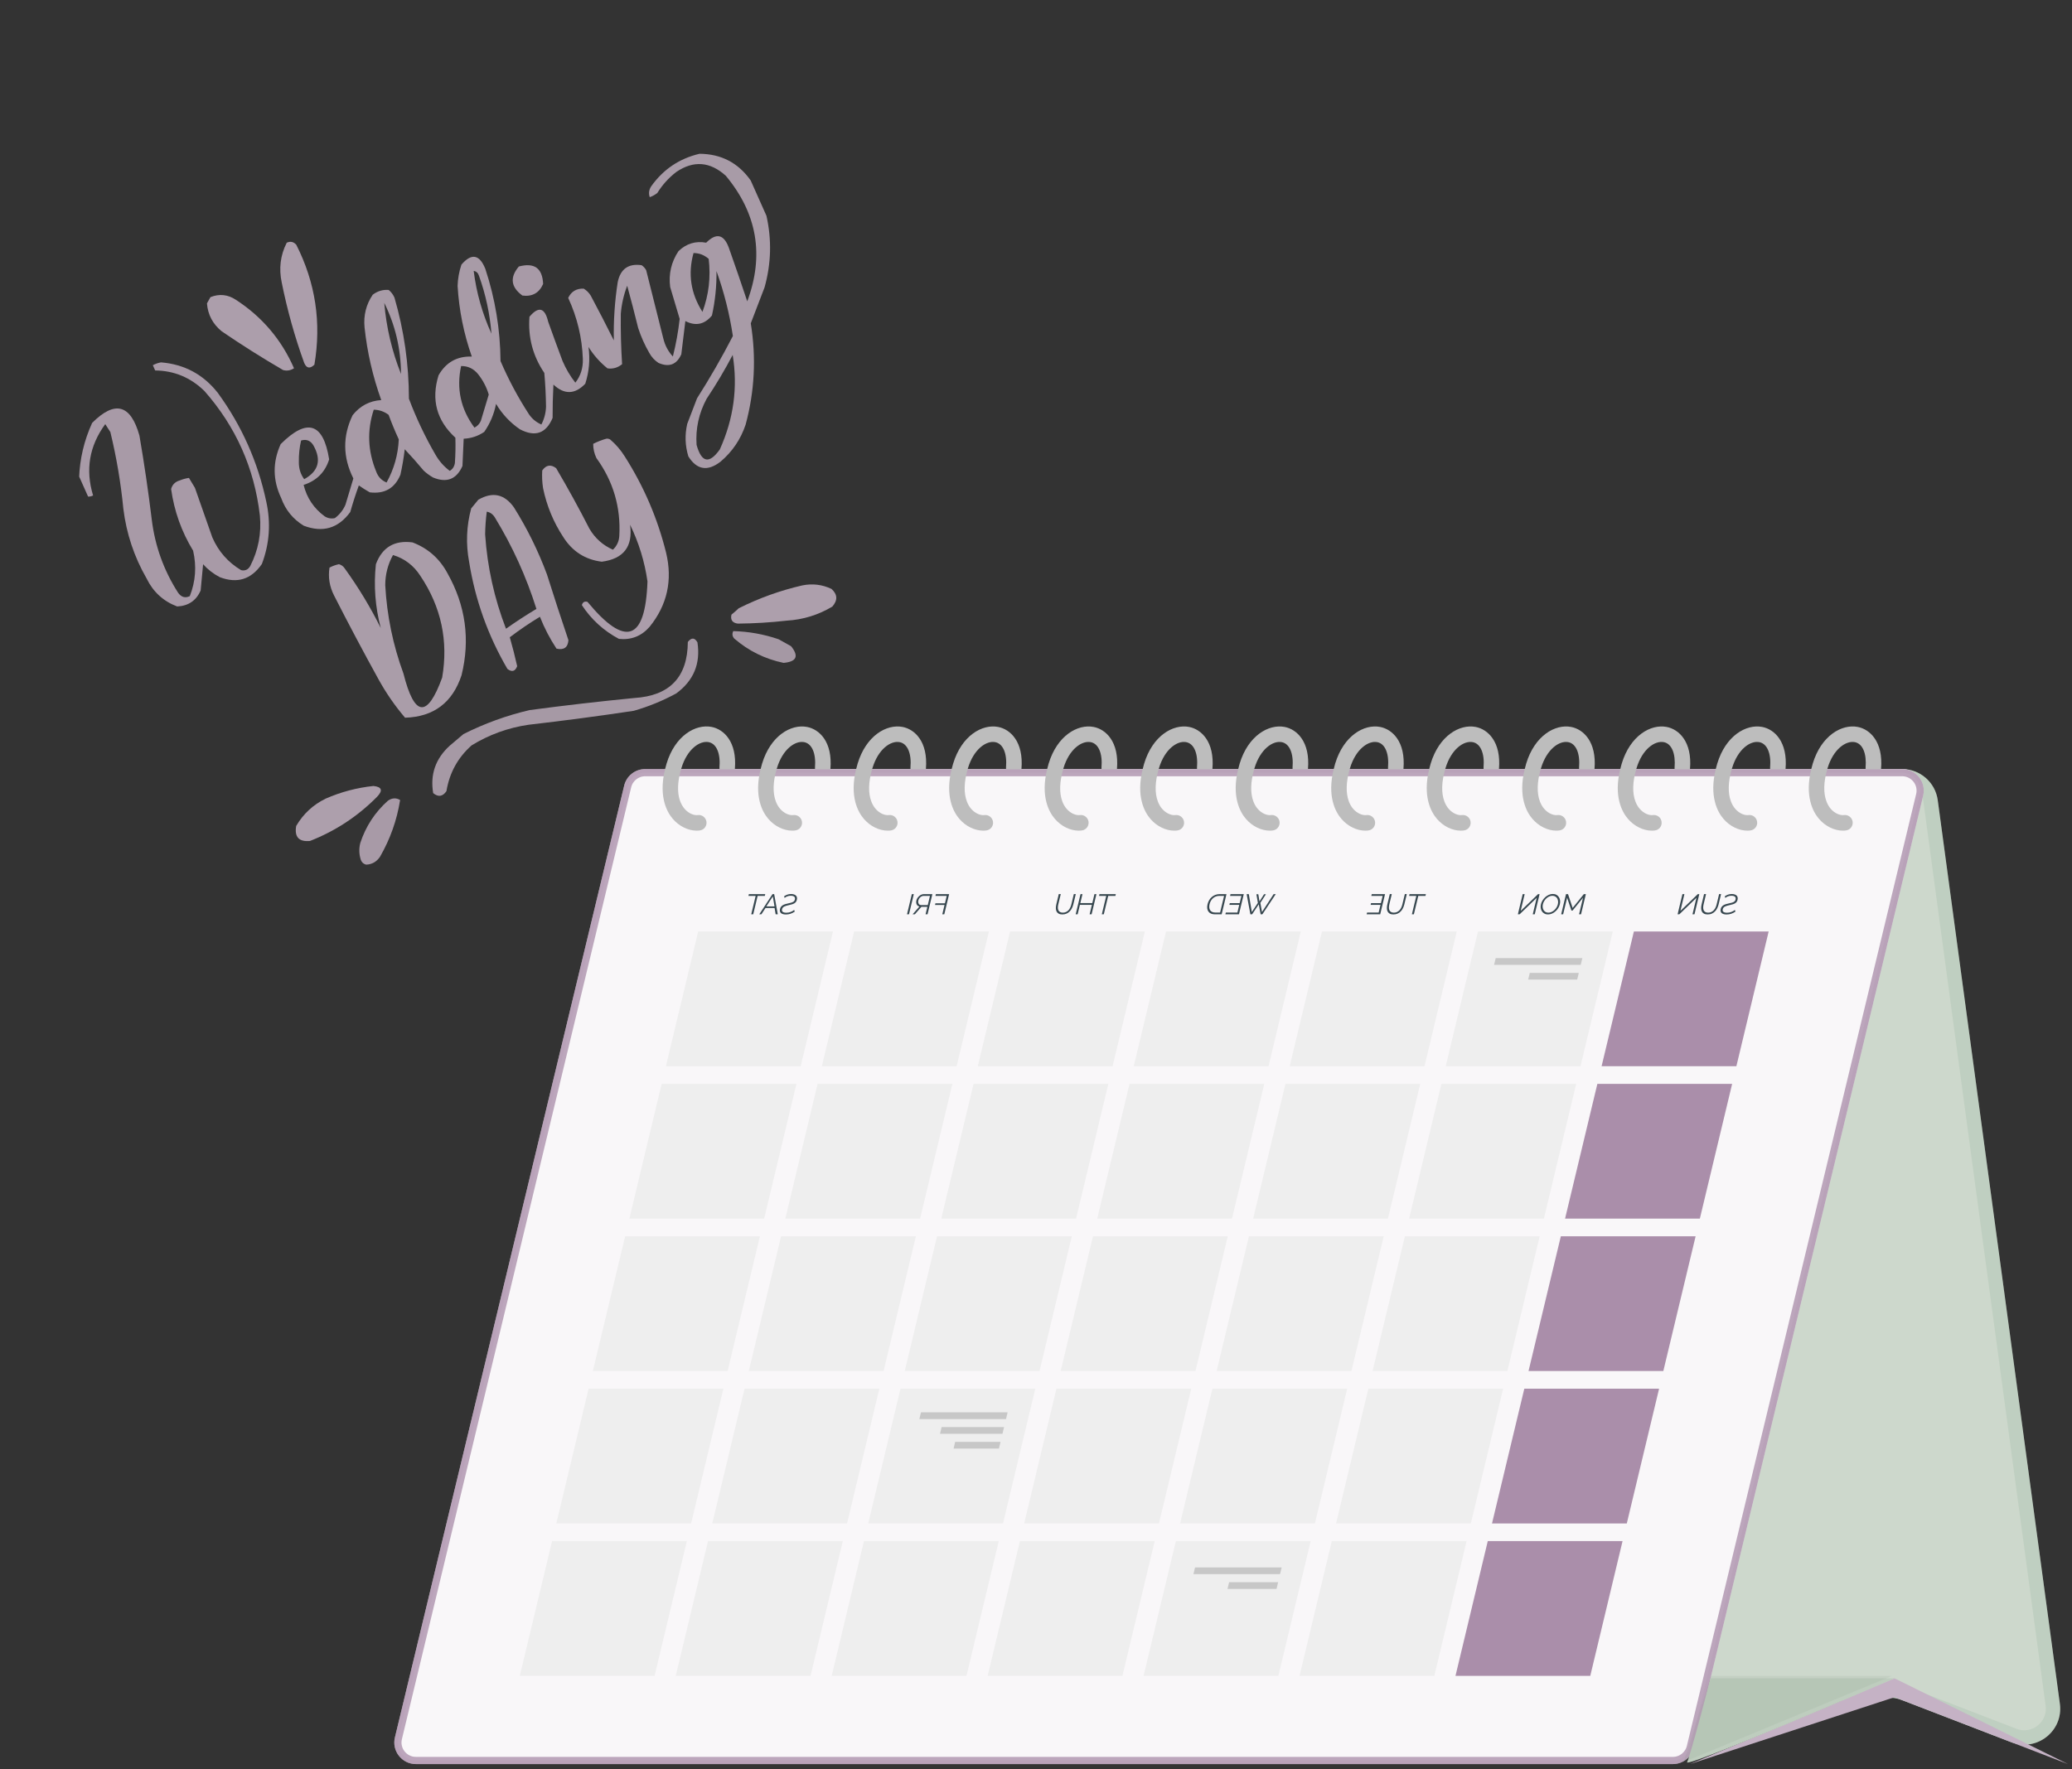 <svg width="288" height="246" viewBox="0 0 288 246" fill="none" xmlns="http://www.w3.org/2000/svg">
<rect x="0" y="0" width="288" height="246" fill="#333333" stroke="none"/>
<g clip-path="url(#clip0_698_18596)">
<path opacity="0.921" fill-rule="evenodd" clip-rule="evenodd" d="M39.855 33.747C40.359 33.511 40.801 33.605 41.181 34.029C43.852 39.295 44.692 44.852 43.701 50.702C43.084 51.301 42.611 51.221 42.283 50.461C40.965 46.816 39.924 43.094 39.162 39.296C38.741 37.329 38.972 35.479 39.855 33.747Z" fill="#B6A7B5"/>
<path opacity="0.923" fill-rule="evenodd" clip-rule="evenodd" d="M29.252 41.312C30.495 40.817 31.68 40.944 32.806 41.693C36.452 44.072 39.139 47.242 40.866 51.202C40.381 51.515 39.871 51.597 39.338 51.446C36.438 49.757 33.601 47.965 30.826 46.069C29.577 45.056 28.891 43.761 28.767 42.183C28.939 41.884 29.101 41.593 29.252 41.312Z" fill="#B6A7B5"/>
<path opacity="0.888" fill-rule="evenodd" clip-rule="evenodd" d="M12.13 69.034C11.752 68.184 11.373 67.334 10.994 66.484C11.084 63.813 11.689 61.25 12.807 58.797C15.974 55.629 18.165 56.217 19.381 60.561C20.048 64.441 20.619 68.335 21.095 72.244C21.544 75.912 22.763 79.299 24.751 82.406C25.2 83.033 25.743 83.191 26.382 82.88C27.188 80.831 27.34 78.725 26.841 76.561C25.231 73.917 24.212 71.06 23.784 67.988C23.954 67.372 24.359 66.973 24.997 66.792C25.408 66.623 25.83 66.508 26.262 66.446C26.54 66.905 26.817 67.364 27.094 67.823C27.895 70.122 28.701 72.419 29.512 74.715C30.363 76.666 31.695 78.184 33.506 79.267C34.06 79.397 34.485 79.207 34.781 78.699C35.908 76.496 36.354 74.15 36.12 71.66C35.352 65.082 32.781 59.314 28.406 54.354C26.483 52.485 24.203 51.536 21.568 51.507C21.46 51.264 21.351 51.021 21.243 50.778C21.599 50.584 21.977 50.452 22.377 50.382C25.622 50.643 28.253 52.054 30.269 54.615C33.593 59.17 35.84 64.21 37.009 69.735C37.666 72.703 37.464 75.596 36.401 78.413C34.929 80.555 32.983 81.168 30.561 80.252C29.679 79.797 28.902 79.197 28.23 78.453C28.117 79.668 28.003 80.883 27.89 82.098C27.275 83.506 26.186 84.246 24.622 84.319C22.704 83.596 21.288 82.297 20.375 80.426C18.643 77.41 17.566 74.178 17.144 70.729C16.792 67.128 16.191 63.575 15.34 60.069C15.104 59.702 14.867 59.334 14.63 58.967C12.413 62.002 11.85 65.31 12.94 68.891C12.68 69.022 12.41 69.07 12.13 69.034Z" fill="#B6A7B5"/>
<path opacity="0.889" fill-rule="evenodd" clip-rule="evenodd" d="M104.343 25.088C105.074 26.728 105.805 28.367 106.536 30.007C107.281 33.332 107.194 36.646 106.273 39.95C105.634 41.618 104.995 43.286 104.355 44.954C105.126 49.72 104.888 54.412 103.642 59.029C102.959 61.076 101.796 62.795 100.154 64.187C98.35 65.579 96.858 65.334 95.678 63.453C95.225 61.957 95.173 60.452 95.521 58.937C95.976 57.752 96.43 56.567 96.884 55.381C98.675 52.569 100.336 49.682 101.866 46.719C101.4 43.622 100.641 40.612 99.588 37.69C99.615 39.785 99.405 41.844 98.957 43.867C97.925 45.117 96.694 45.375 95.262 44.64C95.075 46.18 94.888 47.719 94.7 49.258C94.054 50.7 92.994 51.1 91.522 50.456C90.981 50.098 90.555 49.633 90.245 49.06C89.609 47.961 89.095 46.807 88.702 45.599C88.217 43.623 87.708 41.666 87.177 39.728C86.695 40.984 86.4 42.281 86.29 43.617C86.26 45.962 86.32 48.301 86.47 50.634C85.858 51.13 85.18 51.324 84.436 51.214C83.39 50.375 82.511 49.384 81.8 48.24C82.035 49.987 81.885 51.692 81.35 53.353C79.913 54.852 78.439 54.891 76.925 53.47C76.843 55.009 76.804 56.554 76.809 58.107C75.903 60.268 74.392 60.796 72.274 59.692C70.911 58.763 69.803 57.583 68.949 56.152C68.668 57.583 68.12 58.883 67.303 60.052C66.438 60.636 65.486 60.952 64.449 60.997C64.393 62.252 64.337 63.514 64.281 64.784C63.46 66.642 62.097 67.177 60.192 66.388C59.727 66.122 59.295 65.805 58.895 65.438C58.041 64.411 57.162 63.419 56.259 62.464C56.117 63.657 55.916 64.838 55.656 66.008C54.87 67.89 53.45 68.705 51.396 68.453C50.873 68.159 50.367 67.839 49.876 67.493C49.433 68.713 49.036 69.946 48.685 71.19C47.021 73.462 44.865 74.095 42.217 73.091C40.727 72.182 39.682 70.9 39.084 69.247C37.9 66.754 37.877 64.253 39.015 61.744C42.697 58.078 44.942 58.788 45.751 63.873C45.187 65.658 44.004 66.84 42.201 67.421C42.649 69.227 43.626 70.684 45.132 71.792C45.581 72.067 46.054 72.147 46.55 72.033C47.203 71.543 47.691 70.924 48.016 70.178C48.382 68.96 48.749 67.741 49.115 66.522C47.641 63.573 47.608 60.64 49.014 57.723C50.041 56.432 51.367 55.732 52.991 55.623C51.812 52.343 51.038 48.976 50.671 45.52C50.509 43.849 50.889 42.333 51.81 40.973C52.475 40.468 53.214 40.248 54.027 40.312C54.376 40.601 54.643 40.955 54.828 41.374C56.165 45.967 56.835 50.654 56.839 55.436C57.851 58.122 59.076 60.706 60.513 63.188C61.023 64.088 61.689 64.847 62.51 65.464C62.903 65.246 63.142 64.885 63.228 64.38C63.31 63.204 63.332 62.029 63.295 60.856C60.688 58.465 59.909 55.573 60.956 52.181C61.985 50.378 63.526 49.509 65.58 49.574C64.461 46.39 63.803 43.117 63.605 39.755C63.635 38.737 63.813 37.748 64.138 36.788C65.54 35.165 66.647 35.362 67.46 37.381C68.832 41.546 69.536 45.818 69.57 50.197C70.678 52.776 71.997 55.246 73.528 57.605C73.971 58.246 74.545 58.718 75.251 59.02C75.651 58.24 75.866 57.416 75.896 56.549C75.876 54.98 75.797 53.414 75.658 51.851C74.06 49.483 73.372 46.879 73.594 44.037C74.865 42.535 75.733 42.767 76.196 44.733C76.846 46.553 77.51 48.368 78.187 50.178C78.65 51.269 79.245 52.277 79.972 53.203C80.707 52.266 81.053 51.165 81.012 49.901C80.906 46.943 80.228 44.116 78.977 41.418C79.409 40.522 80.127 40.092 81.132 40.13C81.539 40.374 81.867 40.701 82.116 41.111C83.214 43.167 84.283 45.238 85.322 47.325C85.264 44.599 85.444 41.898 85.86 39.224C86.243 37.394 87.349 36.609 89.178 36.871C89.449 37.05 89.662 37.282 89.817 37.569C90.614 40.743 91.41 43.918 92.207 47.094C92.436 48.037 92.876 48.86 93.526 49.563C93.96 47.844 94.275 46.102 94.472 44.337C94.041 42.859 93.6 41.381 93.151 39.904C92.918 38.087 93.304 36.423 94.31 34.911C95.403 33.865 96.685 33.475 98.156 33.742C99.56 32.342 100.606 32.568 101.296 34.417C102.178 36.91 103.035 39.403 103.866 41.897C106.244 35.509 105.252 29.691 100.89 24.444C98.695 22.458 96.397 22.282 93.994 23.915C92.938 24.732 92.061 25.705 91.364 26.834C91.045 27.085 90.694 27.277 90.312 27.413C90.132 26.889 90.199 26.387 90.513 25.904C92.191 23.546 94.431 22.039 97.231 21.38C100.245 21.402 102.616 22.638 104.343 25.088ZM53.412 42.115C54.938 45.187 55.714 48.48 55.741 51.995C54.476 48.821 53.7 45.527 53.412 42.115ZM65.841 37.666C66.199 37.723 66.442 37.942 66.57 38.324C67.507 40.937 68.088 43.626 68.311 46.392C67.044 43.61 66.221 40.701 65.841 37.666ZM96.396 35.182C97.188 35.183 97.89 35.453 98.503 35.99C98.808 38.537 98.52 40.995 97.64 43.362C96.012 40.809 95.597 38.083 96.396 35.182ZM64.094 50.892C65.046 50.881 65.833 51.258 66.454 52.023C67.13 52.874 67.624 53.819 67.935 54.857C67.569 56.076 67.202 57.295 66.836 58.513C66.65 58.937 66.353 59.251 65.946 59.456C64.034 56.873 63.416 54.018 64.094 50.892ZM41.85 61.245C42.612 61.018 43.196 61.267 43.602 61.992C44.697 63.992 44.257 65.535 42.281 66.621C41.771 65.925 41.524 65.126 41.539 64.222C41.524 63.205 41.627 62.213 41.85 61.245ZM51.95 56.961C52.71 56.975 53.399 57.214 54.016 57.677C54.435 58.82 54.905 59.957 55.428 61.088C55.333 63.217 54.768 65.216 53.733 67.084C53.027 66.795 52.544 66.282 52.283 65.546C51.116 62.7 51.005 59.838 51.95 56.961ZM101.839 49.351C102.574 53.843 101.978 58.221 100.051 62.486C98.586 64.545 97.509 64.333 96.821 61.852C96.669 59.59 97.136 57.453 98.221 55.441C99.541 53.462 100.747 51.433 101.839 49.351Z" fill="#B6A7B5"/>
<path opacity="0.894" fill-rule="evenodd" clip-rule="evenodd" d="M72.118 37.052C74.273 36.477 75.397 37.285 75.492 39.478C74.944 40.733 73.982 41.271 72.608 41.091C71.003 39.91 70.84 38.563 72.118 37.052Z" fill="#B6A7B5"/>
<path opacity="0.91" fill-rule="evenodd" clip-rule="evenodd" d="M82.453 61.706C83.049 61.404 83.67 61.163 84.315 60.985C84.487 60.975 84.649 61.012 84.801 61.095C85.602 61.778 86.281 62.567 86.839 63.462C89.485 67.612 91.4 72.072 92.585 76.842C93.505 80.678 92.743 84.112 90.298 87.142C89.16 88.443 87.737 89.005 86.027 88.827C83.914 87.703 82.198 86.139 80.878 84.135C80.99 83.718 81.25 83.565 81.657 83.678C86.93 90.055 89.71 89.107 89.997 80.834C89.603 78.081 88.796 75.456 87.579 72.959C87.997 75.986 86.686 77.698 83.646 78.097C81.35 77.811 79.57 76.675 78.306 74.691C76.93 72.599 75.989 70.325 75.483 67.87C75.356 67.052 75.318 66.231 75.369 65.409C75.915 64.638 76.56 64.532 77.303 65.093C78.928 67.851 80.47 70.657 81.929 73.512C82.716 74.842 83.804 75.813 85.193 76.425C85.745 75.903 86.042 75.262 86.082 74.5C86.301 70.518 85.24 66.915 82.9 63.69C82.596 63.055 82.446 62.393 82.453 61.706Z" fill="#B6A7B5"/>
<path opacity="0.908" fill-rule="evenodd" clip-rule="evenodd" d="M66.484 69.479C68.466 68.331 70.117 68.687 71.436 70.547C73.281 73.491 74.811 76.594 76.023 79.857C76.987 82.918 77.983 85.968 79.01 89.007C78.936 90.019 78.382 90.411 77.351 90.184C76.43 88.79 75.662 87.312 75.047 85.751C73.603 86.629 72.206 87.579 70.859 88.601C71.239 89.924 71.581 91.264 71.886 92.62C71.609 93.352 71.157 93.481 70.53 93.006C67.83 88.379 66.056 83.419 65.207 78.128C64.738 75.615 64.834 73.134 65.493 70.686C65.836 70.268 66.166 69.866 66.484 69.479ZM67.66 71.139C68.13 71.223 68.505 71.493 68.785 71.947C71.229 75.945 73.155 80.182 74.56 84.658C73.115 85.523 71.705 86.443 70.331 87.417C68.701 83.188 67.734 78.814 67.431 74.298C67.448 73.231 67.524 72.178 67.66 71.139Z" fill="#B6A7B5"/>
<path opacity="0.913" fill-rule="evenodd" clip-rule="evenodd" d="M45.798 78.919C46.214 78.698 46.653 78.539 47.114 78.442C47.463 78.542 47.736 78.748 47.935 79.058C49.823 81.673 51.487 84.425 52.926 87.315C52.154 84.4 51.928 81.443 52.247 78.446C53.125 76.092 54.821 75.081 57.337 75.413C59.48 76.231 61.098 77.657 62.192 79.691C64.722 84.182 65.375 88.913 64.152 93.884C62.889 97.7 60.272 99.667 56.301 99.786C54.892 98.131 53.661 96.35 52.61 94.444C50.484 90.593 48.425 86.707 46.43 82.786C45.801 81.546 45.591 80.257 45.798 78.919ZM54.625 77.168C56.229 77.653 57.495 78.617 58.426 80.059C61.326 84.384 62.337 89.101 61.459 94.211C59.395 99.876 57.603 99.693 56.082 93.66C54.623 89.685 53.778 85.585 53.547 81.361C53.551 79.859 53.911 78.461 54.625 77.168Z" fill="#B6A7B5"/>
<path opacity="0.926" fill-rule="evenodd" clip-rule="evenodd" d="M102.688 84.566C105.514 83.152 108.462 82.092 111.534 81.387C112.94 81.107 114.287 81.271 115.575 81.879C116.42 82.641 116.458 83.46 115.689 84.339C113.736 85.505 111.624 86.155 109.353 86.29C107.09 86.547 104.822 86.684 102.549 86.703C101.8 86.602 101.506 86.187 101.667 85.458C102.031 85.161 102.372 84.864 102.688 84.566Z" fill="#B6A7B5"/>
<path opacity="0.877" fill-rule="evenodd" clip-rule="evenodd" d="M64.414 102.065C67.355 100.585 70.424 99.471 73.624 98.724C78.46 98.081 83.306 97.522 88.162 97.047C93.092 96.741 95.573 94.143 95.606 89.252C96.112 88.612 96.558 88.632 96.942 89.311C97.395 92.268 96.412 94.635 93.994 96.412C92.111 97.436 90.141 98.242 88.083 98.829C83.216 99.559 78.336 100.206 73.444 100.769C70.61 101.187 67.979 102.142 65.55 103.633C63.638 105.333 62.473 107.454 62.054 109.996C61.532 110.759 60.918 110.851 60.211 110.271C59.772 107.673 60.539 105.475 62.512 103.677C63.167 103.125 63.8 102.588 64.414 102.065Z" fill="#B6A7B5"/>
<path opacity="0.927" fill-rule="evenodd" clip-rule="evenodd" d="M45.267 111.037C47.391 110.106 49.604 109.52 51.907 109.278C53.1 109.406 53.255 109.919 52.375 110.817C49.703 113.51 46.607 115.545 43.087 116.922C41.543 117.068 40.904 116.37 41.17 114.829C42.17 113.14 43.535 111.876 45.267 111.037Z" fill="#B6A7B5"/>
<path opacity="0.875" fill-rule="evenodd" clip-rule="evenodd" d="M101.922 87.746C104.06 87.799 106.156 88.174 108.211 88.873C108.792 89.197 109.373 89.52 109.954 89.843C111.072 91.228 110.726 92.002 108.914 92.163C106.343 91.63 104.056 90.502 102.055 88.779C101.782 88.465 101.737 88.121 101.922 87.746Z" fill="#B6A7B5"/>
<path opacity="0.894" fill-rule="evenodd" clip-rule="evenodd" d="M53.914 111.331C54.481 110.932 55.048 110.898 55.615 111.228C55.169 114.034 54.234 116.67 52.809 119.139C52.327 119.828 51.687 120.186 50.887 120.215C50.532 120.127 50.289 119.908 50.157 119.557C49.9 118.772 49.876 117.982 50.083 117.188C50.849 114.877 52.127 112.925 53.914 111.331Z" fill="#B6A7B5"/>
</g>
<path d="M286.315 236.892C286.824 240.66 283.108 243.595 279.561 242.227L264.356 236.366C263.679 236.105 262.954 235.994 262.231 236.042L125.382 244.992C122.954 245.151 120.764 243.539 120.194 241.173L89.353 113.096C88.596 109.951 90.98 106.926 94.215 106.926H264.385C266.888 106.926 269.005 108.776 269.34 111.256L286.315 236.892Z" fill="#DFEFE0"/>
<g opacity="0.2">
<path d="M279.921 241.294C282.759 242.388 285.731 240.04 285.324 237.026L268.349 111.39C268.081 109.406 266.387 107.926 264.385 107.926H94.215C91.626 107.926 89.72 110.346 90.326 112.862L121.167 240.939C121.622 242.831 123.374 244.121 125.316 243.994L262.166 235.044C263.034 234.987 263.904 235.12 264.715 235.433L279.921 241.294Z" fill="#877D7D" stroke="#435044" stroke-width="2"/>
</g>
<path d="M54.892 241.564C54.437 243.451 55.867 245.267 57.809 245.267H232.524C233.911 245.267 235.116 244.317 235.441 242.969L267.311 110.628C267.765 108.741 266.335 106.926 264.394 106.926H89.676C88.29 106.926 87.084 107.875 86.76 109.223L54.892 241.564Z" fill="#F2EEF2"/>
<path opacity="0.5" d="M55.378 241.681C54.999 243.254 56.191 244.767 57.808 244.767H232.524C233.68 244.767 234.684 243.975 234.955 242.852L266.825 110.511C267.203 108.938 266.012 107.426 264.394 107.426H89.676C88.521 107.426 87.516 108.217 87.246 109.34L55.378 241.681Z" fill="white" stroke="#805780"/>
<path d="M234.888 245.268L263.329 233.343L287.446 245.268L263.329 235.971L234.888 245.268Z" fill="#C5B2C5"/>
<path d="M263.329 233.343H237.76C237.76 233.343 235 243.999 234.5 244.999C234 245.999 263.329 233.343 263.329 233.343Z" fill="#BECDBE"/>
<path opacity="0.1" d="M263 233H237.827L234 245L263 233Z" fill="#778577"/>
<path d="M238.478 106.945C238.019 108.827 238.076 110.298 238.354 111.427C238.632 112.576 239.138 113.362 239.552 113.845C240.43 114.877 241.695 115.49 242.871 115.49C243.021 115.49 243.165 115.482 243.311 115.46C243.902 115.381 244.316 114.838 244.233 114.247C244.15 113.656 243.604 113.238 243.017 113.325C242.554 113.386 241.782 113.145 241.187 112.448C240.935 112.158 240.738 111.813 240.596 111.427C240.155 110.271 240.19 108.73 240.706 106.945C240.72 106.9 240.732 106.853 240.746 106.809C241.553 104.138 243.297 102.948 244.532 103.182C245.628 103.393 246.207 104.746 246.039 106.725C246.034 106.801 246.034 106.876 246.043 106.945H248.181C248.181 106.933 248.185 106.918 248.185 106.906C248.502 103.117 246.634 101.389 244.938 101.068C242.726 100.645 239.865 102.266 238.685 106.183C238.606 106.441 238.539 106.697 238.478 106.945Z" fill="#BDBDBD"/>
<path d="M251.755 106.944C251.292 108.826 251.349 110.302 251.628 111.425C251.906 112.575 252.411 113.361 252.826 113.844C253.707 114.876 254.968 115.489 256.148 115.489C256.294 115.489 256.442 115.481 256.589 115.459C257.18 115.379 257.59 114.837 257.509 114.246C257.425 113.655 256.873 113.237 256.292 113.324C255.829 113.385 255.057 113.143 254.462 112.447C254.211 112.157 254.014 111.811 253.872 111.425C253.431 110.27 253.465 108.729 253.981 106.944C253.995 106.899 254.008 106.852 254.022 106.808C254.828 104.137 256.579 102.951 257.807 103.181C258.9 103.392 259.476 104.744 259.31 106.724C259.306 106.799 259.306 106.874 259.314 106.944H261.456C261.456 106.931 261.46 106.917 261.46 106.905C261.777 103.116 259.909 101.387 258.207 101.067C256 100.644 253.14 102.265 251.959 106.182C251.883 106.44 251.818 106.696 251.755 106.944Z" fill="#BDBDBD"/>
<path d="M211.926 106.945C211.463 108.827 211.52 110.304 211.798 111.427C212.076 112.576 212.582 113.362 212.996 113.845C213.878 114.877 215.139 115.49 216.319 115.49C216.469 115.49 216.613 115.482 216.759 115.46C217.35 115.381 217.76 114.838 217.679 114.247C217.596 113.656 217.044 113.238 216.463 113.325C215.996 113.386 215.228 113.145 214.633 112.448C214.381 112.158 214.184 111.813 214.042 111.427C213.601 110.271 213.636 108.73 214.152 106.945C214.166 106.9 214.178 106.853 214.192 106.809C214.999 104.138 216.745 102.948 217.978 103.182C219.07 103.393 219.647 104.746 219.484 106.725C219.476 106.801 219.48 106.876 219.489 106.945H221.627C221.627 106.933 221.631 106.918 221.631 106.906C221.948 103.117 220.079 101.389 218.378 101.068C216.166 100.645 213.311 102.266 212.129 106.183C212.054 106.441 211.989 106.697 211.926 106.945Z" fill="#BDBDBD"/>
<path d="M225.205 106.945C224.742 108.827 224.799 110.304 225.077 111.427C225.356 112.576 225.861 113.362 226.276 113.845C227.157 114.877 228.418 115.49 229.594 115.49C229.744 115.49 229.894 115.482 230.039 115.46C230.625 115.381 231.04 114.838 230.954 114.247C230.875 113.656 230.329 113.238 229.742 113.325C229.279 113.386 228.507 113.145 227.908 112.448C227.656 112.158 227.459 111.813 227.317 111.427C226.877 110.271 226.911 108.73 227.431 106.945C227.445 106.9 227.457 106.853 227.472 106.809C228.274 104.138 230.024 102.948 231.257 103.182C232.35 103.393 232.926 104.746 232.76 106.725C232.756 106.801 232.756 106.876 232.764 106.945H234.9C234.9 106.933 234.904 106.918 234.904 106.906C235.225 103.117 233.353 101.389 231.657 101.068C229.446 100.645 226.588 102.266 225.408 106.183C225.333 106.441 225.266 106.697 225.205 106.945Z" fill="#BDBDBD"/>
<path d="M198.649 106.945C198.19 108.827 198.249 110.298 198.525 111.427C198.804 112.576 199.309 113.362 199.724 113.845C200.601 114.877 201.866 115.49 203.042 115.49C203.192 115.49 203.336 115.482 203.487 115.46C204.074 115.381 204.488 114.838 204.402 114.247C204.323 113.656 203.773 113.238 203.186 113.325C202.723 113.386 201.951 113.145 201.356 112.448C201.105 112.158 200.908 111.813 200.765 111.427C200.325 110.271 200.359 108.73 200.875 106.945C200.889 106.9 200.901 106.853 200.916 106.809C201.722 104.138 203.472 102.948 204.701 103.182C205.798 103.393 206.376 104.746 206.208 106.725C206.204 106.801 206.204 106.876 206.212 106.945H208.348C208.348 106.933 208.352 106.918 208.352 106.906C208.669 103.117 206.801 101.389 205.105 101.068C202.894 100.645 200.036 102.266 198.852 106.183C198.777 106.441 198.71 106.697 198.649 106.945Z" fill="#BDBDBD"/>
<path d="M185.376 106.945C184.913 108.827 184.97 110.304 185.248 111.427C185.526 112.576 186.032 113.362 186.446 113.845C187.327 114.877 188.588 115.49 189.764 115.49C189.915 115.49 190.065 115.482 190.209 115.46C190.8 115.381 191.21 114.838 191.129 114.247C191.046 113.656 190.499 113.238 189.913 113.325C189.45 113.386 188.678 113.145 188.079 112.448C187.827 112.158 187.63 111.813 187.488 111.427C187.051 110.271 187.086 108.73 187.602 106.945C187.616 106.9 187.628 106.853 187.642 106.809C188.448 104.138 190.195 102.948 191.427 103.182C192.52 103.393 193.097 104.746 192.93 106.725C192.926 106.801 192.926 106.876 192.934 106.945H195.071C195.071 106.933 195.075 106.918 195.075 106.906C195.396 103.117 193.527 101.389 191.828 101.068C189.616 100.645 186.761 102.266 185.579 106.183C185.504 106.441 185.437 106.697 185.376 106.945Z" fill="#BDBDBD"/>
<path d="M172.099 106.945C171.636 108.827 171.693 110.304 171.971 111.427C172.249 112.576 172.755 113.362 173.169 113.845C174.051 114.877 175.316 115.49 176.492 115.49C176.642 115.49 176.786 115.482 176.932 115.46C177.523 115.381 177.933 114.838 177.854 114.247C177.771 113.656 177.219 113.238 176.638 113.325C176.175 113.386 175.403 113.145 174.808 112.448C174.556 112.158 174.359 111.813 174.217 111.427C173.777 110.271 173.811 108.73 174.327 106.945C174.339 106.9 174.353 106.853 174.367 106.809C175.174 104.138 176.924 102.948 178.153 103.182C179.245 103.393 179.822 104.746 179.66 106.725C179.651 106.801 179.656 106.876 179.664 106.945H181.8C181.8 106.933 181.804 106.918 181.804 106.906C182.121 103.117 180.253 101.389 178.557 101.068C176.345 100.645 173.484 102.266 172.304 106.183C172.227 106.441 172.16 106.697 172.099 106.945Z" fill="#BDBDBD"/>
<path d="M145.547 106.945C145.084 108.827 145.141 110.304 145.419 111.427C145.697 112.576 146.203 113.362 146.617 113.845C147.498 114.877 148.76 115.49 149.939 115.49C150.086 115.49 150.234 115.482 150.38 115.46C150.971 115.381 151.381 114.838 151.302 114.247C151.219 113.656 150.673 113.238 150.086 113.325C149.619 113.386 148.851 113.145 148.252 112.448C148 112.158 147.803 111.813 147.661 111.427C147.224 110.271 147.261 108.73 147.777 106.945C147.791 106.9 147.803 106.853 147.815 106.809C148.621 104.138 150.372 102.948 151.601 103.182C152.693 103.393 153.27 104.746 153.103 106.725C153.099 106.801 153.099 106.876 153.107 106.945H155.25C155.25 106.933 155.254 106.918 155.254 106.906C155.571 103.117 153.702 101.389 152.001 101.068C149.793 100.645 146.934 102.266 145.752 106.183C145.675 106.441 145.608 106.697 145.547 106.945Z" fill="#BDBDBD"/>
<path d="M158.825 106.945C158.362 108.827 158.418 110.304 158.697 111.427C158.975 112.576 159.48 113.362 159.895 113.845C160.772 114.877 162.037 115.49 163.213 115.49C163.363 115.49 163.514 115.482 163.658 115.46C164.245 115.381 164.659 114.838 164.574 114.247C164.494 113.656 163.944 113.238 163.361 113.325C162.898 113.386 162.122 113.145 161.527 112.448C161.276 112.158 161.079 111.813 160.937 111.427C160.496 110.271 160.53 108.73 161.05 106.945C161.064 106.9 161.077 106.853 161.089 106.809C161.891 104.138 163.642 102.948 164.87 103.182C165.967 103.393 166.545 104.746 166.377 106.725C166.373 106.801 166.373 106.876 166.381 106.945H168.519C168.519 106.933 168.523 106.918 168.523 106.906C168.84 103.117 166.972 101.389 165.276 101.068C163.069 100.645 160.207 102.266 159.028 106.183C158.952 106.441 158.888 106.697 158.825 106.945Z" fill="#BDBDBD"/>
<path d="M132.27 106.945C131.807 108.827 131.864 110.304 132.142 111.427C132.42 112.576 132.926 113.362 133.34 113.845C134.222 114.877 135.487 115.49 136.663 115.49C136.813 115.49 136.957 115.482 137.103 115.46C137.694 115.381 138.104 114.838 138.025 114.247C137.946 113.656 137.39 113.238 136.809 113.325C136.346 113.386 135.574 113.145 134.981 112.448C134.729 112.158 134.532 111.813 134.39 111.427C133.95 110.271 133.984 108.73 134.5 106.945C134.514 106.9 134.526 106.853 134.54 106.809C135.347 104.138 137.097 102.948 138.326 103.182C139.422 103.393 140.001 104.746 139.833 106.725C139.824 106.801 139.829 106.876 139.837 106.945H141.975C141.975 106.933 141.979 106.918 141.979 106.906C142.296 103.117 140.428 101.389 138.732 101.068C136.52 100.645 133.659 102.266 132.479 106.183C132.398 106.441 132.331 106.697 132.27 106.945Z" fill="#BDBDBD"/>
<path d="M105.717 106.945C105.254 108.827 105.311 110.304 105.589 111.427C105.868 112.576 106.373 113.362 106.788 113.845C107.669 114.877 108.93 115.49 110.11 115.49C110.256 115.49 110.404 115.482 110.55 115.46C111.141 115.381 111.552 114.838 111.472 114.247C111.389 113.656 110.837 113.238 110.256 113.325C109.793 113.386 109.021 113.145 108.428 112.448C108.177 112.158 107.98 111.813 107.837 111.427C107.397 110.271 107.431 108.73 107.947 106.945C107.961 106.9 107.973 106.853 107.988 106.809C108.794 104.138 110.534 102.948 111.773 103.182C112.866 103.393 113.442 104.746 113.28 106.725C113.272 106.801 113.276 106.876 113.284 106.945H115.42C115.42 106.933 115.424 106.918 115.424 106.906C115.741 103.117 113.873 101.389 112.171 101.068C109.96 100.645 107.104 102.266 105.922 106.183C105.845 106.441 105.78 106.697 105.717 106.945Z" fill="#BDBDBD"/>
<path d="M93.511 113.845C94.392 114.876 95.657 115.49 96.833 115.49C96.984 115.49 97.128 115.482 97.274 115.459C97.865 115.38 98.279 114.838 98.194 114.247C98.115 113.656 97.56 113.238 96.977 113.325C96.514 113.386 95.743 113.144 95.15 112.448C94.126 111.254 93.972 109.249 94.709 106.806C95.515 104.136 97.266 102.95 98.494 103.179C99.591 103.39 100.17 104.743 100.001 106.723C99.997 106.798 99.997 106.873 100.005 106.942H102.142C102.142 106.93 102.146 106.916 102.146 106.904C102.462 103.114 100.594 101.386 98.898 101.065C96.687 100.643 93.83 102.263 92.646 106.181C91.36 110.466 92.64 112.823 93.511 113.845Z" fill="#BDBDBD"/>
<path d="M118.997 106.945C118.534 108.827 118.591 110.304 118.869 111.427C119.147 112.576 119.653 113.362 120.067 113.845C120.944 114.877 122.209 115.49 123.385 115.49C123.536 115.49 123.686 115.482 123.83 115.46C124.417 115.381 124.831 114.838 124.746 114.247C124.667 113.656 124.116 113.238 123.534 113.325C123.066 113.386 122.295 113.145 121.7 112.448C121.448 112.158 121.251 111.813 121.109 111.427C120.668 110.271 120.703 108.73 121.223 106.945C121.237 106.9 121.249 106.853 121.263 106.809C122.065 104.138 123.81 102.948 125.044 103.182C126.141 103.393 126.72 104.746 126.551 106.725C126.547 106.801 126.547 106.876 126.555 106.945H128.694C128.694 106.933 128.698 106.918 128.698 106.906C129.015 103.117 127.146 101.389 125.451 101.068C123.239 100.645 120.384 102.266 119.202 106.183C119.125 106.441 119.058 106.697 118.997 106.945Z" fill="#BDBDBD"/>
<path d="M222.614 148.242H241.35L245.838 129.507H227.104L222.614 148.242Z" fill="#AA8EAA"/>
<path d="M200.948 148.242H219.684L224.172 129.507H205.436L200.948 148.242Z" fill="#EEEEEE"/>
<path d="M179.262 148.242H197.998L202.485 129.507H183.752L179.262 148.242Z" fill="#EEEEEE"/>
<path d="M157.585 148.242H176.321L180.809 129.507H162.075L157.585 148.242Z" fill="#EEEEEE"/>
<path d="M135.909 148.242H154.644L159.132 129.507H140.399L135.909 148.242Z" fill="#EEEEEE"/>
<path d="M114.233 148.242H132.968L137.456 129.507H118.723L114.233 148.242Z" fill="#EEEEEE"/>
<path d="M92.557 148.242H111.293L115.781 129.507H97.045L92.557 148.242Z" fill="#EEEEEE"/>
<path d="M217.537 169.431H236.273L240.761 150.695H222.027L217.537 169.431Z" fill="#AA8EAA"/>
<path d="M195.861 169.431H214.597L219.085 150.695H200.351L195.861 169.431Z" fill="#EEEEEE"/>
<path d="M174.184 169.431H192.92L197.408 150.695H178.674L174.184 169.431Z" fill="#EEEEEE"/>
<path d="M152.509 169.431H171.244L175.732 150.695H156.999L152.509 169.431Z" fill="#EEEEEE"/>
<path d="M130.832 169.431H149.568L154.056 150.695H135.322L130.832 169.431Z" fill="#EEEEEE"/>
<path d="M109.156 169.431H127.892L132.38 150.695H113.644L109.156 169.431Z" fill="#EEEEEE"/>
<path d="M87.48 169.431H106.215L110.703 150.695H91.968L87.48 169.431Z" fill="#EEEEEE"/>
<path d="M212.46 190.62H231.196L235.684 171.886H216.95L212.46 190.62Z" fill="#AA8EAA"/>
<path d="M190.784 190.62H209.52L214.008 171.886H195.274L190.784 190.62Z" fill="#EEEEEE"/>
<path d="M169.108 190.62H187.844L192.332 171.886H173.598L169.108 190.62Z" fill="#EEEEEE"/>
<path d="M147.431 190.62H166.167L170.655 171.886H151.919L147.431 190.62Z" fill="#EEEEEE"/>
<path d="M125.755 190.62H144.491L148.979 171.886H130.243L125.755 190.62Z" fill="#EEEEEE"/>
<path d="M104.079 190.62H122.815L127.303 171.886H108.567L104.079 190.62Z" fill="#EEEEEE"/>
<path d="M82.403 190.62H101.138L105.626 171.886H86.891L82.403 190.62Z" fill="#EEEEEE"/>
<path d="M207.383 211.811H226.119L230.607 193.075H211.873L207.383 211.811Z" fill="#AA8EAA"/>
<path d="M185.707 211.811H204.442L208.93 193.075H190.197L185.707 211.811Z" fill="#EEEEEE"/>
<path d="M164.031 211.811H182.767L187.255 193.075H168.519L164.031 211.811Z" fill="#EEEEEE"/>
<path d="M142.355 211.811H161.091L165.579 193.075H146.843L142.355 211.811Z" fill="#EEEEEE"/>
<path d="M120.678 211.811H139.414L143.902 193.075H125.166L120.678 211.811Z" fill="#EEEEEE"/>
<path d="M99.002 211.811H117.738L122.226 193.075H103.49L99.002 211.811Z" fill="#EEEEEE"/>
<path d="M77.326 211.811H96.062L100.55 193.075H81.814L77.326 211.811Z" fill="#EEEEEE"/>
<path d="M202.307 233H221.042L225.53 214.264H206.795L202.307 233Z" fill="#AA8EAA"/>
<path d="M180.63 233H199.366L203.854 214.264H185.118L180.63 233Z" fill="#EEEEEE"/>
<path d="M158.954 233H177.69L182.178 214.264H163.442L158.954 233Z" fill="#EEEEEE"/>
<path d="M137.278 233H156.013L160.501 214.264H141.766L137.278 233Z" fill="#EEEEEE"/>
<path d="M115.601 233H134.337L138.825 214.264H120.089L115.601 233Z" fill="#EEEEEE"/>
<path d="M93.925 233H112.661L117.149 214.264H98.413L93.925 233Z" fill="#EEEEEE"/>
<path d="M72.249 233H90.984L95.472 214.264H76.737L72.249 233Z" fill="#EEEEEE"/>
<path d="M239.812 124.84C239.914 124.75 240.036 124.677 240.182 124.623C240.326 124.568 240.482 124.539 240.651 124.539C240.899 124.539 241.067 124.586 241.159 124.679C241.25 124.773 241.276 124.901 241.238 125.061C241.218 125.144 241.187 125.215 241.142 125.268C241.1 125.323 241.041 125.37 240.968 125.408C240.895 125.449 240.805 125.481 240.7 125.512C240.594 125.54 240.47 125.571 240.33 125.599C240.172 125.632 240.03 125.666 239.9 125.707C239.77 125.746 239.656 125.796 239.558 125.855C239.459 125.914 239.378 125.987 239.313 126.07C239.248 126.156 239.201 126.259 239.171 126.387C239.14 126.517 239.138 126.629 239.164 126.722C239.191 126.818 239.242 126.897 239.317 126.96C239.392 127.023 239.487 127.07 239.603 127.1C239.721 127.13 239.851 127.145 239.999 127.145C240.434 127.145 240.842 127.009 241.224 126.739L241.138 126.513C241.075 126.566 241.004 126.617 240.923 126.663C240.842 126.71 240.755 126.753 240.661 126.787C240.568 126.822 240.468 126.85 240.367 126.871C240.265 126.891 240.159 126.899 240.052 126.899C239.828 126.899 239.664 126.858 239.556 126.779C239.451 126.698 239.416 126.578 239.457 126.414C239.477 126.326 239.514 126.253 239.562 126.194C239.613 126.135 239.678 126.083 239.759 126.04C239.841 125.997 239.938 125.959 240.05 125.928C240.164 125.896 240.294 125.865 240.44 125.833C240.596 125.798 240.734 125.764 240.852 125.727C240.972 125.691 241.075 125.644 241.167 125.589C241.256 125.534 241.329 125.467 241.386 125.39C241.443 125.313 241.486 125.218 241.512 125.104C241.542 124.974 241.547 124.86 241.522 124.759C241.498 124.657 241.449 124.574 241.376 124.507C241.303 124.44 241.209 124.389 241.098 124.352C240.986 124.316 240.856 124.3 240.708 124.3C240.521 124.3 240.348 124.328 240.188 124.385C240.028 124.442 239.877 124.521 239.733 124.625L239.812 124.84Z" fill="#37474F"/>
<path d="M237.426 126.889C237.249 126.889 237.111 126.854 237.01 126.787C236.908 126.72 236.835 126.633 236.793 126.523C236.75 126.413 236.73 126.289 236.736 126.149C236.742 126.009 236.762 125.869 236.795 125.727L237.134 124.311H236.858L236.518 125.727C236.474 125.916 236.451 126.097 236.451 126.267C236.453 126.438 236.484 126.586 236.547 126.716C236.61 126.846 236.705 126.947 236.839 127.025C236.971 127.102 237.146 127.138 237.361 127.138C237.582 127.138 237.779 127.098 237.95 127.018C238.121 126.937 238.267 126.832 238.391 126.7C238.515 126.568 238.616 126.417 238.697 126.249C238.777 126.08 238.84 125.906 238.882 125.727L239.221 124.311H238.949L238.61 125.727C238.576 125.875 238.527 126.017 238.464 126.157C238.401 126.298 238.324 126.421 238.226 126.529C238.131 126.637 238.017 126.724 237.885 126.789C237.751 126.856 237.599 126.889 237.426 126.889Z" fill="#37474F"/>
<path d="M235.797 124.828L235.249 127.119H235.525L236.198 124.314H235.984L233.568 126.649L234.126 124.318H233.85L233.18 127.119H233.421L235.797 124.828Z" fill="#37474F"/>
<path d="M217.271 127.119L217.824 124.816L218.421 126.597H218.583L220.033 124.816L219.481 127.119H219.757L220.429 124.314H220.145L218.591 126.233L217.949 124.314H217.669L216.997 127.119H217.271Z" fill="#37474F"/>
<path d="M215.158 127.139C215.352 127.139 215.539 127.098 215.722 127.019C215.903 126.938 216.067 126.832 216.216 126.698C216.364 126.566 216.49 126.414 216.593 126.241C216.697 126.071 216.772 125.894 216.815 125.715C216.859 125.528 216.869 125.35 216.843 125.177C216.817 125.007 216.76 124.854 216.674 124.722C216.587 124.59 216.471 124.487 216.331 124.407C216.191 124.328 216.025 124.292 215.838 124.292C215.643 124.292 215.454 124.332 215.273 124.416C215.09 124.499 214.928 124.606 214.78 124.74C214.634 124.875 214.508 125.027 214.404 125.197C214.301 125.368 214.227 125.541 214.185 125.717C214.14 125.904 214.13 126.083 214.156 126.253C214.183 126.424 214.238 126.576 214.325 126.706C214.41 126.836 214.526 126.942 214.668 127.019C214.806 127.1 214.971 127.139 215.158 127.139ZM216.536 125.715C216.5 125.868 216.441 126.016 216.356 126.156C216.27 126.296 216.171 126.422 216.053 126.532C215.935 126.641 215.805 126.729 215.663 126.792C215.521 126.857 215.373 126.889 215.216 126.889C215.058 126.889 214.924 126.855 214.81 126.786C214.699 126.716 214.609 126.627 214.546 126.517C214.483 126.406 214.445 126.282 214.428 126.142C214.412 126.002 214.422 125.859 214.457 125.715C214.493 125.563 214.554 125.417 214.64 125.275C214.725 125.134 214.826 125.009 214.944 124.901C215.062 124.793 215.192 124.706 215.334 124.641C215.476 124.576 215.623 124.544 215.777 124.544C215.935 124.544 216.069 124.576 216.183 124.645C216.297 124.712 216.384 124.801 216.447 124.911C216.51 125.021 216.549 125.147 216.565 125.287C216.581 125.429 216.571 125.571 216.536 125.715Z" fill="#37474F"/>
<path d="M213.596 124.828L213.047 127.119H213.324L213.996 124.314H213.783L211.366 126.649L211.924 124.318H211.648L210.978 127.119H211.22L213.596 124.828Z" fill="#37474F"/>
<path d="M195.861 124.559H196.86L196.247 127.119H196.523L197.136 124.559H198.135L198.194 124.313H195.918L195.861 124.559Z" fill="#37474F"/>
<path d="M193.745 126.889C193.568 126.889 193.43 126.854 193.329 126.787C193.227 126.72 193.156 126.633 193.111 126.523C193.067 126.413 193.049 126.29 193.055 126.149C193.061 126.009 193.081 125.869 193.113 125.727L193.453 124.312H193.176L192.837 125.727C192.793 125.916 192.77 126.097 192.77 126.267C192.772 126.438 192.803 126.586 192.866 126.716C192.929 126.846 193.026 126.948 193.158 127.025C193.29 127.102 193.465 127.138 193.68 127.138C193.901 127.138 194.098 127.098 194.269 127.019C194.44 126.937 194.586 126.832 194.71 126.7C194.834 126.568 194.935 126.417 195.014 126.249C195.093 126.08 195.156 125.906 195.199 125.727L195.538 124.312H195.266L194.927 125.727C194.892 125.875 194.842 126.017 194.781 126.158C194.718 126.298 194.639 126.422 194.543 126.529C194.448 126.637 194.334 126.724 194.202 126.789C194.072 126.856 193.92 126.889 193.745 126.889Z" fill="#37474F"/>
<path d="M190.019 126.873L189.96 127.119H191.844L192.516 124.314H190.668L190.609 124.56H192.181L191.94 125.571H190.569L190.512 125.805H191.883L191.627 126.875L190.019 126.873Z" fill="#37474F"/>
<path d="M175.955 124.334H175.695L175.062 125.329L174.901 124.334H174.637L174.84 125.53L174 126.799L173.579 124.314H173.279L173.797 127.118H174.042L174.964 125.731L175.224 127.118H175.466L177.324 124.314H177.028L175.413 126.799L175.184 125.53L175.955 124.334Z" fill="#37474F"/>
<path d="M170.385 126.873L170.326 127.118H172.211L172.883 124.314H171.035L170.976 124.56H172.548L172.306 125.571H170.935L170.878 125.804H172.249L171.993 126.875L170.385 126.873Z" fill="#37474F"/>
<path d="M169.805 127.118L170.477 124.314H169.524C169.301 124.314 169.096 124.35 168.911 124.426C168.726 124.499 168.562 124.6 168.42 124.726C168.277 124.852 168.158 125 168.06 125.171C167.963 125.341 167.892 125.522 167.845 125.715C167.794 125.928 167.78 126.121 167.8 126.294C167.823 126.466 167.877 126.615 167.965 126.737C168.052 126.858 168.17 126.954 168.32 127.021C168.468 127.088 168.645 127.122 168.85 127.122H169.805V127.118ZM168.123 125.713C168.164 125.544 168.225 125.39 168.306 125.248C168.387 125.108 168.487 124.986 168.6 124.882C168.716 124.779 168.846 124.7 168.992 124.643C169.138 124.586 169.295 124.558 169.467 124.558H170.142L169.587 126.873H168.911C168.736 126.873 168.59 126.842 168.472 126.783C168.355 126.724 168.261 126.643 168.198 126.538C168.133 126.434 168.095 126.31 168.082 126.17C168.07 126.032 168.084 125.878 168.123 125.713Z" fill="#37474F"/>
<path d="M152.762 124.559H153.761L153.148 127.119H153.424L154.037 124.559H155.036L155.095 124.313H152.819L152.762 124.559Z" fill="#37474F"/>
<path d="M150.189 124.314L149.517 127.119H149.789L150.103 125.807H151.767L151.452 127.119H151.728L152.4 124.314H152.124L151.826 125.563H150.162L150.461 124.314H150.189Z" fill="#37474F"/>
<path d="M147.731 126.889C147.555 126.889 147.417 126.854 147.315 126.787C147.214 126.72 147.143 126.633 147.098 126.523C147.053 126.413 147.035 126.29 147.041 126.149C147.047 126.009 147.067 125.869 147.102 125.727L147.441 124.312H147.165L146.826 125.727C146.781 125.916 146.759 126.097 146.759 126.267C146.761 126.438 146.793 126.586 146.854 126.716C146.917 126.846 147.015 126.948 147.147 127.025C147.279 127.102 147.451 127.138 147.669 127.138C147.89 127.138 148.087 127.098 148.257 127.019C148.428 126.937 148.574 126.832 148.698 126.7C148.822 126.568 148.924 126.417 149.005 126.249C149.084 126.08 149.147 125.906 149.19 125.727L149.529 124.312H149.257L148.917 125.727C148.883 125.875 148.832 126.017 148.771 126.158C148.708 126.298 148.629 126.422 148.534 126.529C148.438 126.637 148.324 126.724 148.192 126.789C148.058 126.856 147.906 126.889 147.731 126.889Z" fill="#37474F"/>
<path d="M131.253 127.118L131.925 124.314H130.083L130.024 124.56H131.588L131.34 125.591H130.02L129.965 125.821H131.285L130.975 127.12L131.253 127.118Z" fill="#37474F"/>
<path d="M128.925 127.118L129.598 124.314H128.412C128.29 124.314 128.174 124.34 128.06 124.391C127.947 124.442 127.843 124.509 127.75 124.592C127.656 124.675 127.577 124.769 127.51 124.874C127.443 124.98 127.398 125.086 127.372 125.195C127.347 125.299 127.339 125.396 127.347 125.49C127.356 125.583 127.378 125.666 127.412 125.741C127.449 125.817 127.5 125.88 127.563 125.932C127.626 125.983 127.705 126.018 127.794 126.038L126.848 127.12H127.161L128.068 126.085H128.897L128.649 127.12L128.925 127.118ZM128.956 125.839H128.04C127.959 125.839 127.888 125.821 127.829 125.786C127.77 125.752 127.725 125.703 127.691 125.642C127.658 125.581 127.638 125.512 127.63 125.437C127.622 125.36 127.628 125.28 127.648 125.195C127.668 125.112 127.703 125.031 127.752 124.951C127.8 124.874 127.857 124.805 127.922 124.748C127.987 124.69 128.058 124.645 128.137 124.61C128.215 124.576 128.292 124.56 128.369 124.56H129.26L128.956 125.839Z" fill="#37474F"/>
<path d="M126.346 127.118L127.018 124.314H126.742L126.07 127.118H126.346Z" fill="#37474F"/>
<path d="M109.063 124.84C109.162 124.75 109.286 124.677 109.43 124.623C109.575 124.568 109.731 124.539 109.899 124.539C110.147 124.539 110.316 124.586 110.407 124.679C110.498 124.773 110.523 124.901 110.486 125.061C110.466 125.144 110.436 125.215 110.391 125.268C110.348 125.323 110.289 125.37 110.216 125.408C110.143 125.447 110.054 125.481 109.948 125.512C109.843 125.54 109.719 125.571 109.579 125.599C109.42 125.632 109.278 125.666 109.148 125.707C109.018 125.746 108.904 125.796 108.807 125.855C108.707 125.914 108.626 125.987 108.561 126.07C108.496 126.156 108.449 126.259 108.419 126.387C108.389 126.517 108.387 126.629 108.413 126.722C108.439 126.818 108.49 126.897 108.565 126.96C108.64 127.023 108.736 127.07 108.852 127.1C108.967 127.13 109.099 127.145 109.248 127.145C109.682 127.145 110.09 127.009 110.47 126.739L110.385 126.513C110.322 126.566 110.251 126.617 110.17 126.663C110.088 126.71 110.001 126.753 109.908 126.787C109.814 126.822 109.715 126.85 109.613 126.871C109.512 126.891 109.406 126.899 109.298 126.899C109.075 126.899 108.91 126.858 108.803 126.779C108.697 126.698 108.665 126.578 108.703 126.414C108.724 126.326 108.76 126.253 108.809 126.194C108.858 126.135 108.925 126.083 109.006 126.04C109.087 125.997 109.185 125.959 109.296 125.928C109.41 125.896 109.54 125.865 109.686 125.833C109.843 125.798 109.981 125.764 110.098 125.727C110.218 125.691 110.322 125.644 110.413 125.589C110.503 125.534 110.576 125.467 110.633 125.39C110.689 125.313 110.732 125.218 110.758 125.104C110.789 124.974 110.793 124.86 110.769 124.759C110.744 124.657 110.695 124.574 110.622 124.507C110.549 124.44 110.456 124.389 110.344 124.352C110.232 124.316 110.103 124.3 109.954 124.3C109.767 124.3 109.595 124.328 109.434 124.385C109.274 124.442 109.124 124.521 108.98 124.625L109.063 124.84Z" fill="#37474F"/>
<path d="M107.608 124.314H107.375L105.537 127.119H105.829L106.404 126.241H107.663L107.813 127.119H108.11L107.608 124.314ZM106.518 126.024L107.415 124.637L107.655 126.024H106.518Z" fill="#37474F"/>
<path d="M104.033 124.56H105.032L104.418 127.121H104.695L105.308 124.56H106.307L106.366 124.314H104.089L104.033 124.56Z" fill="#37474F"/>
<path d="M207.672 134.147H219.714L219.938 133.213H207.895L207.672 134.147Z" fill="#C7C7C7"/>
<path d="M212.407 136.2H219.223L219.446 135.264H212.633L212.407 136.2Z" fill="#C7C7C7"/>
<path d="M165.881 218.859H177.923L178.149 217.925H166.106L165.881 218.859Z" fill="#C7C7C7"/>
<path d="M170.618 220.913H177.432L177.657 219.977H170.842L170.618 220.913Z" fill="#C7C7C7"/>
<path d="M127.788 197.296H139.83L140.055 196.362H128.013L127.788 197.296Z" fill="#C7C7C7"/>
<path d="M132.54 201.404H138.848L139.071 200.468H132.764L132.54 201.404Z" fill="#C7C7C7"/>
<path d="M130.657 199.35H139.339L139.562 198.414H130.881L130.657 199.35Z" fill="#C7C7C7"/>
<defs>
<clipPath id="clip0_698_18596">
<rect width="102.116" height="102.116" fill="white" transform="translate(0 41.578) rotate(-24.027)"/>
</clipPath>
</defs>
</svg>
